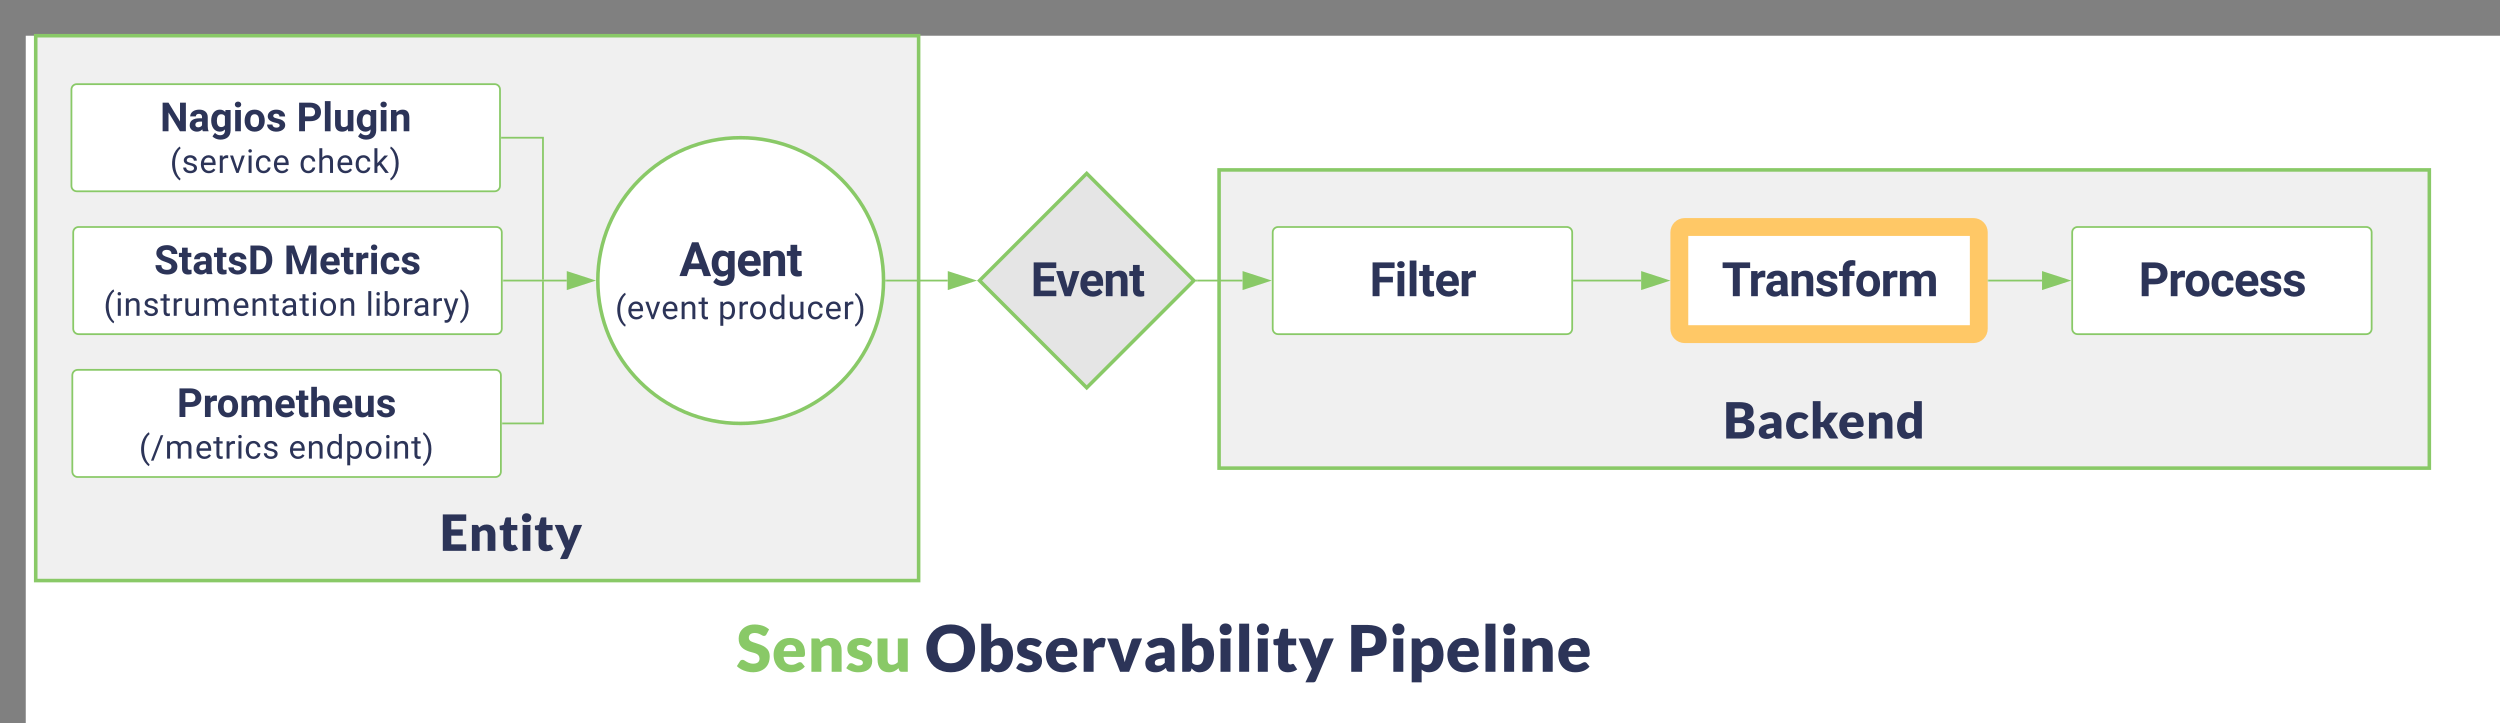 <svg xmlns="http://www.w3.org/2000/svg" xmlns:xlink="http://www.w3.org/1999/xlink" xmlns:lucid="lucid" viewBox="0 0 1400 405" preserveAspectRatio="xMidYMid meet"><rect x="0" y="0" width="1400" height="405" fill="#808080" stroke="none"/><g transform="translate(14.423 20)" lucid:page-tab-id="0_0"><path d="M0 0h1823.08v553.85H0z" fill="#fff"/><a xlink:href="../pipeline-agent-backend/" target="_top"><path d="M668.26 75.15H1346v167H668.26z" stroke="#89c967" stroke-width="2" fill="#f0f0f0"/><path class="lucid-link lucid-hotspot lucid-overlay-hotspot" d="M668.26 75.15H1346v167H668.26z" fill="none"/></a><a xlink:href="../pipeline-filter/" target="_top"><path d="M698.3 110.12c0-1.66 1.33-3 3-3H863c1.66 0 3 1.34 3 3v54c0 1.65-1.34 3-3 3H701.3c-1.67 0-3-1.35-3-3z" stroke="#89c967" fill="#fff"/><use xlink:href="#a" transform="matrix(1,0,0,1,703.29,112.115) translate(49.24 33.764)"/><path class="lucid-link lucid-hotspot lucid-overlay-hotspot" d="M698.3 110.12c0-1.66 1.33-3 3-3H863c1.66 0 3 1.34 3 3v54c0 1.65-1.34 3-3 3H701.3c-1.67 0-3-1.35-3-3z" fill="none"/></a><a xlink:href="../pipeline-transform/" target="_top"><path d="M926 110.12c0-1.66 1.34-3 3-3h161.7c1.67 0 3 1.34 3 3v54c0 1.65-1.33 3-3 3H929c-1.66 0-3-1.35-3-3z" stroke="#ffc866" stroke-width="10" fill="#fff"/><use xlink:href="#b" transform="matrix(1,0,0,1,931,112.115) translate(18.722 33.764)"/><path class="lucid-link lucid-hotspot lucid-overlay-hotspot" d="M926 110.12c0-1.66 1.34-3 3-3h161.7c1.67 0 3 1.34 3 3v54c0 1.65-1.33 3-3 3H929c-1.66 0-3-1.35-3-3z" fill="none"/></a><a xlink:href="../pipeline-process/" target="_top"><path d="M1146 110.12c0-1.66 1.34-3 3-3h161.7c1.67 0 3 1.34 3 3v54c0 1.65-1.33 3-3 3H1149c-1.66 0-3-1.35-3-3z" stroke="#89c967" fill="#fff"/><use xlink:href="#c" transform="matrix(1,0,0,1,1151,112.115) translate(32.231 33.764)"/><path class="lucid-link lucid-hotspot lucid-overlay-hotspot" d="M1146 110.12c0-1.66 1.34-3 3-3h161.7c1.67 0 3 1.34 3 3v54c0 1.65-1.33 3-3 3H1149c-1.66 0-3-1.35-3-3z" fill="none"/></a><path d="M656.04 137.12h25.37" stroke="#89c967" fill="none"/><path d="M656.06 137.62h-1.02l.5-.5-.5-.5h1.02z" fill="#89c967"/><path d="M696.17 137.12l-14.26 4.63v-9.27z" stroke="#89c967" fill="#89c967"/><path d="M867 137.12h37.62" stroke="#89c967" fill="none"/><path d="M867 137.62h-.5v-1h.5z" fill="#89c967"/><path d="M919.38 137.12l-14.26 4.63v-9.27z" stroke="#89c967" fill="#89c967"/><path d="M1099.2 137.12h29.92" stroke="#89c967" fill="none"/><path d="M1099.22 137.62h-.5v-1h.5z" fill="#89c967"/><path d="M1143.88 137.12l-14.26 4.63v-9.27z" stroke="#89c967" fill="#89c967"/><a xlink:href="../pipeline-entities/" target="_top"><path d="M5.58 0H500v305.12H5.58z" stroke="#89c967" stroke-width="2" fill="#f0f0f0"/><path class="lucid-link lucid-hotspot lucid-overlay-hotspot" d="M5.58 0H500v305.12H5.58z" fill="none"/></a><path d="M266.58 57.12h23.06v79.5" stroke="#89c967" fill="none"/><path d="M266.6 57.62h-.52v-1h.5z" fill="#89c967"/><path d="M289.64 136.6v.52M267.58 137.12h35.4" stroke="#89c967" fill="none"/><path d="M267.6 137.62h-.52v-1h.5z" fill="#89c967"/><path d="M317.73 137.12l-14.26 4.63v-9.27z" stroke="#89c967" fill="#89c967"/><path d="M267.08 217.12h22.56v-79.5" stroke="#89c967" fill="none"/><path d="M267.1 217.62h-.52v-1h.5z" fill="#89c967"/><path d="M289.64 137.63v-.5M481.85 137.12h34.48" stroke="#89c967" fill="none"/><path d="M481.87 137.62h-.53v-1h.53z" fill="#89c967"/><path d="M531.1 137.12l-14.27 4.63v-9.27z" stroke="#89c967" fill="#89c967"/><a xlink:href="../pipeline-agent-backend/" target="_top"><path d="M753.27 197.12h507.7v40h-507.7z" stroke="#000" stroke-opacity="0" stroke-width="2" fill-opacity="0"/><use xlink:href="#d" transform="matrix(1,0,0,1,753.273,197.115) translate(197.303 28.471)"/><path class="lucid-link lucid-hotspot lucid-overlay-hotspot" d="M753.27 197.12h507.7v40h-507.7z" fill="none"/></a><a xlink:href="../pipeline-entities/" target="_top"><path d="M160 260h223.6v44.26H160z" stroke="#000" stroke-opacity="0" stroke-width="2" fill-opacity="0"/><use xlink:href="#e" transform="matrix(1,0,0,1,160,260) translate(71.861 28.471)"/><path class="lucid-link lucid-hotspot lucid-overlay-hotspot" d="M160 260h223.6v44.26H160z" fill="none"/></a><a xlink:href="../pipeline-checks-events/" target="_top"><path d="M594.13 77.12l60 60-60 60-60-60z" stroke="#89c967" stroke-width="2" fill="#e5e5e5"/><use xlink:href="#f" transform="matrix(1,0,0,1,539.128,82.115) translate(23.611 63.764)"/><path class="lucid-link lucid-hotspot lucid-overlay-hotspot" d="M594.13 77.12l60 60-60 60-60-60z" fill="none"/></a><a xlink:href="../pipeline-agent-backend/" target="_top"><path d="M480.35 137.12c0 44.18-35.8 80-80 80-44.18 0-80-35.82-80-80 0-44.2 35.82-80 80-80 44.2 0 80 35.8 80 80z" stroke="#89c967" stroke-width="2" fill="#fff"/><use xlink:href="#g" transform="matrix(1,0,0,1,325.353,62.115) translate(40.614 72.496)"/><use xlink:href="#h" transform="matrix(1,0,0,1,325.353,62.115) translate(4.678 96.597)"/><use xlink:href="#i" transform="matrix(1,0,0,1,325.353,62.115) translate(62.352 96.597)"/><path class="lucid-link lucid-hotspot lucid-overlay-hotspot" d="M480.35 137.12c0 44.18-35.8 80-80 80-44.18 0-80-35.82-80-80 0-44.2 35.82-80 80-80 44.2 0 80 35.8 80 80z" fill="none"/></a><path d="M400.35 218.62v39.5-41.74" stroke="#000" stroke-opacity="0" fill="none"/><path d="M400.35 201.62l4.64 14.26h-9.28z" stroke="#000" stroke-opacity="0" fill-opacity="0"/><a xlink:href="../pipeline-checks-events/" target="_top"><path d="M25.58 30.12c0-1.66 1.34-3 3-3h234c1.65 0 3 1.34 3 3v54c0 1.65-1.35 3-3 3h-234c-1.66 0-3-1.35-3-3z" stroke="#89c967" fill="#fff"/><use xlink:href="#j" transform="matrix(1,0,0,1,30.577,32.115) translate(44.636 21.4)"/><use xlink:href="#k" transform="matrix(1,0,0,1,30.577,32.115) translate(121.069 21.4)"/><use xlink:href="#l" transform="matrix(1,0,0,1,30.577,32.115) translate(50.152 44.719)"/><use xlink:href="#m" transform="matrix(1,0,0,1,30.577,32.115) translate(122.503 44.719)"/><path class="lucid-link lucid-hotspot lucid-overlay-hotspot" d="M25.58 30.12c0-1.66 1.34-3 3-3h234c1.65 0 3 1.34 3 3v54c0 1.65-1.35 3-3 3h-234c-1.66 0-3-1.35-3-3z" fill="none"/></a><a xlink:href="../pipeline-checks-events/" target="_top"><path d="M26.58 110.12c0-1.66 1.34-3 3-3h234c1.65 0 3 1.34 3 3v54c0 1.65-1.35 3-3 3h-234c-1.66 0-3-1.35-3-3z" stroke="#89c967" fill="#fff"/><use xlink:href="#n" transform="matrix(1,0,0,1,31.577,112.115) translate(40.292 21.4)"/><use xlink:href="#o" transform="matrix(1,0,0,1,31.577,112.115) translate(112.979 21.4)"/><use xlink:href="#p" transform="matrix(1,0,0,1,31.577,112.115) translate(11.991 44.719)"/><use xlink:href="#q" transform="matrix(1,0,0,1,31.577,112.115) translate(158.833 44.719)"/><path class="lucid-link lucid-hotspot lucid-overlay-hotspot" d="M26.58 110.12c0-1.66 1.34-3 3-3h234c1.65 0 3 1.34 3 3v54c0 1.65-1.35 3-3 3h-234c-1.66 0-3-1.35-3-3z" fill="none"/></a><a xlink:href="../pipeline-checks-events/" target="_top"><path d="M26.08 190.12c0-1.66 1.34-3 3-3h234c1.65 0 3 1.34 3 3v54c0 1.65-1.35 3-3 3h-234c-1.66 0-3-1.35-3-3z" stroke="#89c967" fill="#fff"/><use xlink:href="#r" transform="matrix(1,0,0,1,31.077,192.115) translate(53.575 21.4)"/><use xlink:href="#s" transform="matrix(1,0,0,1,31.077,192.115) translate(32.307 44.719)"/><use xlink:href="#t" transform="matrix(1,0,0,1,31.077,192.115) translate(116.047 44.719)"/><path class="lucid-link lucid-hotspot lucid-overlay-hotspot" d="M26.08 190.12c0-1.66 1.34-3 3-3h234c1.65 0 3 1.34 3 3v54c0 1.65-1.35 3-3 3h-234c-1.66 0-3-1.35-3-3z" fill="none"/></a><a xlink:href="../" target="_top"><path d="M383.6 320h507.7v44H383.6z" stroke="#000" stroke-opacity="0" stroke-width="2" fill-opacity="0"/><use xlink:href="#u" transform="matrix(1,0,0,1,383.604,320) translate(14.369 36.198)"/><use xlink:href="#v" transform="matrix(1,0,0,1,383.604,320) translate(119.955 36.198)"/><use xlink:href="#w" transform="matrix(1,0,0,1,383.604,320) translate(356.505 36.198)"/><path class="lucid-link lucid-hotspot lucid-overlay-hotspot" d="M383.6 320h507.7v44H383.6z" fill="none"/></a><defs><path fill="#2c3458" d="M1006-595H430V0H130v-1456h948v243H430v376h576v242" id="x"/><path fill="#2c3458" d="M416 0H126v-1082h290V0zM271-1212c-92 0-162-61-162-150s68-149 162-149c93 0 162 60 162 149s-70 150-162 150" id="y"/><path fill="#2c3458" d="M416 0H126v-1536h290V0" id="z"/><path fill="#2c3458" d="M457-330c2 83 25 111 111 112 32 0 60-2 85-7V-6c-57 17-115 26-175 26-203 0-310-102-310-307v-583H10v-212h158v-266h289v266h185v212H457v540" id="A"/><path fill="#2c3458" d="M1031-175C952-60 797 20 609 20 287 20 60-206 72-543c12-330 180-559 505-559 309 0 482 214 477 537v118H365c15 134 115 234 263 234 111 0 198-40 261-121zM770-644c5-139-62-226-194-224-130 1-191 97-208 224h402" id="B"/><path fill="#2c3458" d="M719-811c-143-24-279 1-319 103V0H111v-1082h273l8 129c74-124 180-175 331-136" id="C"/><g id="a"><use transform="matrix(0.013,0,0,0.013,0,0)" xlink:href="#x"/><use transform="matrix(0.013,0,0,0.013,14.047,0)" xlink:href="#y"/><use transform="matrix(0.013,0,0,0.013,20.846,0)" xlink:href="#z"/><use transform="matrix(0.013,0,0,0.013,27.644,0)" xlink:href="#A"/><use transform="matrix(0.013,0,0,0.013,36.308,0)" xlink:href="#B"/><use transform="matrix(0.013,0,0,0.013,50.168,0)" xlink:href="#C"/></g><path fill="#2c3458" d="M1226-1213H780V0H480v-1213H40v-243h1186v243" id="D"/><path fill="#2c3458" d="M552-1102c254-4 435 134 435 383v469c1 103 15 180 43 233V0H738c-13-26-23-58-29-97C639-19 548 20 436 20 238 20 64-113 68-304c5-258 212-357 496-357h133c11-137-29-227-160-227-90 0-156 45-156 131H92c15-231 213-342 460-345zM357-325c0 76 61 124 142 124 88 0 168-45 198-105v-186H589c-152 2-232 51-232 167" id="E"/><path fill="#2c3458" d="M750-692c-1-124-48-174-173-175-81 0-142 35-183 104V0H105v-1082h272l9 125c77-97 181-145 311-145 244 0 342 151 342 403V0H750v-692" id="F"/><path fill="#2c3458" d="M529-185c94 0 168-33 168-114 0-35-18-63-53-83s-91-39-168-55C219-491 90-600 90-765c0-208 203-337 432-337 246 0 451 124 453 349H686c-2-91-62-143-165-143-86 0-151 41-153 117 0 32 16 57 46 77 63 43 257 69 335 100 151 60 229 153 229 291C978-13 554 93 282-28 162-81 60-190 56-344h274c5 106 86 159 199 159" id="G"/><path fill="#2c3458" d="M190-1174c-11-296 244-440 544-363l-3 224c-24-6-53-9-88-9-109 0-163 51-163 153v87h215v212H480V0H190v-870H29v-212h161v-92" id="H"/><path fill="#2c3458" d="M579 20C257 20 58-214 66-551c8-331 182-551 511-551 324 0 514 231 514 572 0 319-198 550-512 550zm-2-888c-169 0-222 141-222 338 0 181 61 317 224 317 170 0 223-137 223-338 0-178-64-317-225-317" id="I"/><path fill="#2c3458" d="M741-689c-2-124-40-177-163-178-82 0-141 34-178 102V0H111v-1082h271l9 121c77-94 180-141 311-141 139 0 235 55 287 165 76-110 184-165 325-165 249 0 348 151 348 411V0h-290v-690c-2-123-39-176-163-177-87 0-147 41-180 124l1 743H741v-689" id="J"/><g id="b"><use transform="matrix(0.013,0,0,0.013,0,0)" xlink:href="#D"/><use transform="matrix(0.013,0,0,0.013,15.049,0)" xlink:href="#C"/><use transform="matrix(0.013,0,0,0.013,24.026,0)" xlink:href="#E"/><use transform="matrix(0.013,0,0,0.013,37.773,0)" xlink:href="#F"/><use transform="matrix(0.013,0,0,0.013,52.133,0)" xlink:href="#G"/><use transform="matrix(0.013,0,0,0.013,65.317,0)" xlink:href="#H"/><use transform="matrix(0.013,0,0,0.013,74.507,0)" xlink:href="#I"/><use transform="matrix(0.013,0,0,0.013,89.005,0)" xlink:href="#C"/><use transform="matrix(0.013,0,0,0.013,98.357,0)" xlink:href="#J"/></g><path fill="#2c3458" d="M1245-974c0 302-233 466-552 461H430V0H130v-1456h568c323 5 547 167 547 482zm-303 2c1-143-93-241-237-241H430v457h268c151 1 244-71 244-216" id="K"/><path fill="#2c3458" d="M355-556c-2 203 30 338 206 343 102 3 181-63 182-161h271C1001-128 821 17 566 20 242 24 66-212 66-554c0-320 184-548 498-548 262 0 451 167 450 423H743c-1-108-75-193-184-189-162 6-202 123-204 312" id="L"/><g id="c"><use transform="matrix(0.013,0,0,0.013,0,0)" xlink:href="#K"/><use transform="matrix(0.013,0,0,0.013,16.539,0)" xlink:href="#C"/><use transform="matrix(0.013,0,0,0.013,25.441,0)" xlink:href="#I"/><use transform="matrix(0.013,0,0,0.013,39.939,0)" xlink:href="#L"/><use transform="matrix(0.013,0,0,0.013,53.31,0)" xlink:href="#B"/><use transform="matrix(0.013,0,0,0.013,67.17,0)" xlink:href="#G"/><use transform="matrix(0.013,0,0,0.013,80.354,0)" xlink:href="#G"/></g><path fill="#2c3458" d="M966-754c170 42 282 125 282 315 0 303-231 439-546 439H120v-1457h536c319 4 558 86 558 394 0 177-112 257-248 309zm-52 308c1-132-85-172-220-172H458v363h238c138 0 217-58 218-191zm-38-577c0-140-81-181-220-181H458v360c201-1 418 30 418-179" id="M"/><path fill="#2c3458" d="M572-1057c257 0 406 153 406 409V0c-68-4-160 9-208-12-30-14-45-72-60-107C623-47 539 18 382 16 189 13 70-77 70-270c0-183 145-251 311-298 78-21 176-33 295-36 8-132-26-216-144-216-125 0-159 78-268 78-94 0-104-95-146-151 112-100 257-164 454-164zM366-285c-2 73 41 96 114 96 97 0 140-35 196-89v-144c-104 4-184 15-248 46-39 19-61 43-62 91" id="N"/><path fill="#2c3458" d="M958-162C862-50 728 16 528 16 297 16 159-117 90-293c-49-124-51-307-4-437 70-194 223-323 484-323 177 0 287 60 380 153-36 45-67 98-109 136-73 33-113-34-174-50-21-5-46-11-77-11-169 4-215 131-220 304-6 205 103 354 302 295 57-17 74-74 140-74 25 0 42 10 56 27" id="O"/><path fill="#2c3458" d="M430-1497v839c57 1 95 0 120-37l196-292c22-33 48-50 100-50h284L862-668c-25 34-54 60-90 82 30 23 56 53 78 90L1142 0H862c-52-1-83-16-102-52L564-419c-19-31-28-40-74-40h-60V0H120v-1497h310" id="P"/><path fill="#2c3458" d="M1024-162C926-48 781 16 578 16 325 16 169-111 94-299c-49-123-59-309-6-439 74-183 225-315 476-315 298 0 466 176 466 475 0 66-3 115-70 115H362c16 155 90 243 244 247 98 2 155-39 218-71 37-18 85-16 110 14zM752-643c-3-120-60-196-182-196-129 0-185 80-205 196h387" id="Q"/><path fill="#2c3458" d="M612-820c-81 1-134 39-182 81V0H120v-1037h192c70-3 79 59 94 112 74-70 159-128 302-128 236 0 352 157 352 394V0H750v-659c0-96-44-162-138-161" id="R"/><path fill="#2c3458" d="M494-1057c110-3 175 36 236 85v-525h310V0H848c-79 3-80-75-100-131C671-51 581 16 426 16 225 16 127-123 78-290c-38-128-40-313 4-440 62-181 183-321 412-327zM370-515c0 153 21 293 164 293 98 0 150-43 196-97v-440c-41-45-87-70-162-70-160 0-198 144-198 314" id="S"/><g id="d"><use transform="matrix(0.014,0,0,0.014,0,0)" xlink:href="#M"/><use transform="matrix(0.014,0,0,0.014,18.923,0)" xlink:href="#N"/><use transform="matrix(0.014,0,0,0.014,34.471,0)" xlink:href="#O"/><use transform="matrix(0.014,0,0,0.014,48.49,0)" xlink:href="#P"/><use transform="matrix(0.014,0,0,0.014,64.24,0)" xlink:href="#Q"/><use transform="matrix(0.014,0,0,0.014,79.933,0)" xlink:href="#R"/><use transform="matrix(0.014,0,0,0.014,96.663,0)" xlink:href="#S"/></g><path fill="#2c3458" d="M1058-1457v260H460v340h458v250H460v347h598V0H120v-1457h938" id="T"/><path fill="#2c3458" d="M774-74c-71 55-172 90-290 90-196 0-304-108-304-303v-536c-70 1-146 12-146-61v-121l165-32 61-253c16-78 146-38 230-48v303h252v212H490v515c0 45 23 83 68 83 48 0 88-50 122 4" id="U"/><path fill="#2c3458" d="M440-1037V0H130v-1037h310zm-154-466c113 0 190 70 190 182 0 111-79 180-190 180-109 0-184-71-184-180 0-110 74-182 184-182" id="V"/><path fill="#2c3458" d="M544 269c-20 41-37 60-98 60H214L414-91 0-1037h274c46-1 73 23 84 54 69 190 150 371 209 571 68-189 134-380 199-571 10-28 45-55 82-54h250" id="W"/><g id="e"><use transform="matrix(0.014,0,0,0.014,0,0)" xlink:href="#T"/><use transform="matrix(0.014,0,0,0.014,16.298,0)" xlink:href="#R"/><use transform="matrix(0.014,0,0,0.014,33.029,0)" xlink:href="#U"/><use transform="matrix(0.014,0,0,0.014,44.567,0)" xlink:href="#V"/><use transform="matrix(0.014,0,0,0.014,52.788,0)" xlink:href="#U"/><use transform="matrix(0.014,0,0,0.014,64.327,0)" xlink:href="#W"/></g><path fill="#2c3458" d="M1006-631H430v390h676V0H130v-1456h974v243H430v347h576v235" id="X"/><path fill="#2c3458" d="M516-353l201-729h302L654 0H378L13-1082h302" id="Y"/><g id="f"><use transform="matrix(0.013,0,0,0.013,0,0)" xlink:href="#X"/><use transform="matrix(0.013,0,0,0.013,14.098,0)" xlink:href="#Y"/><use transform="matrix(0.013,0,0,0.013,26.893,0)" xlink:href="#B"/><use transform="matrix(0.013,0,0,0.013,40.753,0)" xlink:href="#F"/><use transform="matrix(0.013,0,0,0.013,55.113,0)" xlink:href="#A"/></g><path fill="#2c3458" d="M952-300H426L326 0H7l542-1456h278L1372 0h-319zM507-543h364l-183-545" id="Z"/><path fill="#2c3458" d="M505 20C221 18 69-239 69-549c0-302 153-553 438-553 119 0 211 41 277 122l12-102h262V-36c-8 305-208 458-520 462-160 1-335-76-403-170L263 80c72 81 159 121 262 121 172 1 260-107 243-294C701-18 614 20 505 20zm76-887c-165 0-223 147-223 339 0 172 66 314 221 314 88 0 151-33 189-99v-455c-39-66-101-99-187-99" id="aa"/><g id="g"><use transform="matrix(0.013,0,0,0.013,0,0)" xlink:href="#Z"/><use transform="matrix(0.013,0,0,0.013,17.253,0)" xlink:href="#aa"/><use transform="matrix(0.013,0,0,0.013,31.889,0)" xlink:href="#B"/><use transform="matrix(0.013,0,0,0.013,45.748,0)" xlink:href="#F"/><use transform="matrix(0.013,0,0,0.013,60.109,0)" xlink:href="#A"/></g><path fill="#2c3458" d="M319-664C304-226 428 158 661 357l-38 113c-89-49-172-133-254-248C142-97 71-578 194-1025c67-244 240-513 429-618l38 122c-201 153-330 502-342 857" id="ab"/><path fill="#2c3458" d="M599-131c141 0 220-65 285-146l113 88C906-50 770 20 589 20 281 21 93-214 93-545c0-223 93-397 233-485 74-48 154-72 240-72 300 2 449 218 445 537v77H278c0 197 129 357 321 357zm227-509c-3-180-88-310-260-310-170 0-264 140-282 310h542" id="ac"/><path fill="#2c3458" d="M497-251l268-831h189L566 0H425L33-1082h189" id="ad"/><path fill="#2c3458" d="M589-945c-131 0-219 81-264 174V0H140v-1082h175l6 136c83-104 191-156 324-156 229 0 346 129 346 387V0H806v-716c-2-153-65-229-217-229" id="ae"/><path fill="#2c3458" d="M456 20C285 20 205-92 206-268v-671H9v-143h197v-262h185v262h202v143H391v671c-9 125 92 149 207 118V0c-49 13-96 20-142 20" id="af"/><g id="h"><use transform="matrix(0.009,0,0,0.009,0,0)" xlink:href="#ab"/><use transform="matrix(0.009,0,0,0.009,6.573,0)" xlink:href="#ac"/><use transform="matrix(0.009,0,0,0.009,16.639,0)" xlink:href="#ad"/><use transform="matrix(0.009,0,0,0.009,25.832,0)" xlink:href="#ac"/><use transform="matrix(0.009,0,0,0.009,36.02,0)" xlink:href="#ae"/><use transform="matrix(0.009,0,0,0.009,46.631,0)" xlink:href="#af"/></g><path fill="#2c3458" d="M632-1102c291 0 422 251 422 573 0 297-141 548-419 549-131 0-235-42-310-125v521H140v-1498h169l9 120c75-93 180-140 314-140zm-53 971c207 0 290-180 290-419 0-218-92-395-292-395-112 0-196 50-252 149v517c55 99 140 148 254 148" id="ag"/><path fill="#2c3458" d="M663-916c-163-27-288 18-338 148V0H140v-1082h180l3 125c61-97 147-145 258-145 36 0 63 5 82 14v172" id="ah"/><path fill="#2c3458" d="M584 20C278 26 81-227 91-551c10-320 175-545 491-551 308-5 503 247 494 573-9 322-175 543-492 549zm-2-970c-208 0-305 185-305 421 0 216 106 398 307 398 211 0 307-186 307-420 0-214-109-399-309-399" id="ai"/><path fill="#2c3458" d="M520 20C244 20 95-247 95-550c0-298 151-550 427-552 127 0 227 43 301 130v-564h185V0H838l-9-116C755-25 652 20 520 20zm48-965c-210 0-288 177-288 416 0 218 87 392 286 392 117 0 203-53 257-158v-497c-55-102-140-153-255-153" id="aj"/><path fill="#2c3458" d="M491 20c-241-1-355-148-355-398v-704h185v699c0 164 67 246 200 246 141 0 235-53 282-158v-787h185V0H812l-4-107C736-22 630 20 491 20" id="ak"/><path fill="#2c3458" d="M277-555c0 244 77 420 297 424 127 2 249-93 255-210h175C980-127 805 20 574 20 258 20 81-222 92-562c11-319 164-533 481-540 237-5 426 165 431 392H829c-7-133-115-242-256-240-209 4-296 166-296 395" id="al"/><path fill="#2c3458" d="M38 357C331 141 457-487 337-984c-53-219-157-429-299-546l39-113c190 106 362 378 431 621 75 268 76 597 0 868C440 88 266 365 77 470" id="am"/><g id="i"><use transform="matrix(0.009,0,0,0.009,0,0)" xlink:href="#ag"/><use transform="matrix(0.009,0,0,0.009,10.789,0)" xlink:href="#ah"/><use transform="matrix(0.009,0,0,0.009,17.109,0)" xlink:href="#ai"/><use transform="matrix(0.009,0,0,0.009,28.076,0)" xlink:href="#aj"/><use transform="matrix(0.009,0,0,0.009,38.922,0)" xlink:href="#ak"/><use transform="matrix(0.009,0,0,0.009,49.523,0)" xlink:href="#al"/><use transform="matrix(0.009,0,0,0.009,59.589,0)" xlink:href="#ac"/><use transform="matrix(0.009,0,0,0.009,69.777,0)" xlink:href="#ah"/><use transform="matrix(0.009,0,0,0.009,76.285,0)" xlink:href="#am"/></g><path fill="#2c3458" d="M1314 0h-300L430-958V0H130v-1456h300l585 960v-960h299V0" id="an"/><g id="j"><use transform="matrix(0.011,0,0,0.011,0,0)" xlink:href="#an"/><use transform="matrix(0.011,0,0,0.011,15.841,0)" xlink:href="#E"/><use transform="matrix(0.011,0,0,0.011,27.87,0)" xlink:href="#aa"/><use transform="matrix(0.011,0,0,0.011,40.676,0)" xlink:href="#y"/><use transform="matrix(0.011,0,0,0.011,46.625,0)" xlink:href="#I"/><use transform="matrix(0.011,0,0,0.011,59.311,0)" xlink:href="#G"/></g><path fill="#2c3458" d="M463 20c-241-1-359-147-359-393v-709h289v699c0 113 51 169 154 169 98 0 165-34 202-102v-766h290V0H767l-8-110C688-23 589 20 463 20" id="ao"/><g id="k"><use transform="matrix(0.011,0,0,0.011,0,0)" xlink:href="#K"/><use transform="matrix(0.011,0,0,0.011,14.472,0)" xlink:href="#z"/><use transform="matrix(0.011,0,0,0.011,20.42,0)" xlink:href="#ao"/><use transform="matrix(0.011,0,0,0.011,32.975,0)" xlink:href="#aa"/><use transform="matrix(0.011,0,0,0.011,45.781,0)" xlink:href="#y"/><use transform="matrix(0.011,0,0,0.011,51.73,0)" xlink:href="#F"/></g><path fill="#2c3458" d="M538-131c121 0 232-49 232-156 0-50-20-88-56-117-73-60-334-92-420-143-92-55-162-110-162-238 0-190 192-317 400-317 223 0 414 129 413 338H759c0-108-110-186-227-186-119 0-215 53-215 159 0 45 18 78 53 101 76 52 331 90 416 139 98 57 169 115 169 251C955-92 760 20 538 20c-176 0-314-68-386-174-38-55-57-115-57-179h185c6 129 116 202 258 202" id="ap"/><path fill="#2c3458" d="M341 0H156v-1082h185V0zm-91-1264c-68 0-108-42-109-105 0-62 41-107 109-107s110 44 110 107-42 105-110 105" id="aq"/><g id="l"><use transform="matrix(0.009,0,0,0.009,0,0)" xlink:href="#ab"/><use transform="matrix(0.009,0,0,0.009,6.573,0)" xlink:href="#ap"/><use transform="matrix(0.009,0,0,0.009,16.489,0)" xlink:href="#ac"/><use transform="matrix(0.009,0,0,0.009,26.677,0)" xlink:href="#ah"/><use transform="matrix(0.009,0,0,0.009,33.353,0)" xlink:href="#ad"/><use transform="matrix(0.009,0,0,0.009,42.668,0)" xlink:href="#aq"/><use transform="matrix(0.009,0,0,0.009,47.335,0)" xlink:href="#al"/><use transform="matrix(0.009,0,0,0.009,57.401,0)" xlink:href="#ac"/></g><path fill="#2c3458" d="M589-945c-131 0-219 81-264 174V0H140v-1536h185v585c82-101 189-151 320-151 229 0 346 129 346 387V0H806v-716c-2-153-65-229-217-229" id="ar"/><path fill="#2c3458" d="M442-501L326-380V0H141v-1536h185v929c135-169 291-317 436-475h225L566-630 1036 0H819" id="as"/><g id="m"><use transform="matrix(0.009,0,0,0.009,0,0)" xlink:href="#al"/><use transform="matrix(0.009,0,0,0.009,10.066,0)" xlink:href="#ar"/><use transform="matrix(0.009,0,0,0.009,20.658,0)" xlink:href="#ac"/><use transform="matrix(0.009,0,0,0.009,30.846,0)" xlink:href="#al"/><use transform="matrix(0.009,0,0,0.009,40.912,0)" xlink:href="#as"/><use transform="matrix(0.009,0,0,0.009,50.659,0)" xlink:href="#am"/></g><path fill="#2c3458" d="M658-217c127 0 227-49 227-165 0-57-21-98-60-130-79-64-370-142-463-196-162-95-248-210-248-361 0-280 246-403 537-407 213-3 383 84 467 216 45 69 68 147 68 234H886c0-139-96-211-240-211-129 0-232 55-232 169 0 47 24 87 72 119s117 62 210 90c171 51 295 115 373 191s117 171 117 284c-2 272-237 411-528 404C331 13 78-135 69-458h301c0 161 96 241 288 241" id="at"/><path fill="#2c3458" d="M130 0v-1456h448c435 14 673 299 665 762-5 285-130 500-319 606C822-31 708 0 581 0H130zm809-685c9-311-79-526-361-528H430v972h145c252-2 356-181 364-444" id="au"/><g id="n"><use transform="matrix(0.011,0,0,0.011,0,0)" xlink:href="#at"/><use transform="matrix(0.011,0,0,0.011,13.792,0)" xlink:href="#A"/><use transform="matrix(0.011,0,0,0.011,21.373,0)" xlink:href="#E"/><use transform="matrix(0.011,0,0,0.011,33.402,0)" xlink:href="#A"/><use transform="matrix(0.011,0,0,0.011,40.983,0)" xlink:href="#G"/><use transform="matrix(0.011,0,0,0.011,52.518,0)" xlink:href="#au"/></g><path fill="#2c3458" d="M522-1456L896-400l372-1056h394V0h-301c-7-379 15-728 30-1085L998 0H792L400-1084c15 357 37 705 30 1084H130v-1456h392" id="av"/><g id="o"><use transform="matrix(0.011,0,0,0.011,0,0)" xlink:href="#av"/><use transform="matrix(0.011,0,0,0.011,19.653,0)" xlink:href="#B"/><use transform="matrix(0.011,0,0,0.011,31.781,0)" xlink:href="#A"/><use transform="matrix(0.011,0,0,0.011,39.361,0)" xlink:href="#C"/><use transform="matrix(0.011,0,0,0.011,47.545,0)" xlink:href="#y"/><use transform="matrix(0.011,0,0,0.011,53.493,0)" xlink:href="#L"/><use transform="matrix(0.011,0,0,0.011,65.193,0)" xlink:href="#G"/></g><path fill="#2c3458" d="M1240-945c-141 0-250 95-250 227V0H804v-709c0-157-77-236-231-236-121 0-204 52-249 155V0H139v-1082h175l5 120c79-93 186-140 321-140 151 0 254 58 309 174 69-98 181-174 345-174 237 0 362 126 362 377V0h-185v-714c-2-159-67-231-231-231" id="aw"/><path fill="#2c3458" d="M561-1102c238-4 403 126 403 351v498c0 99 13 178 38 237V0H808c-11-21-19-59-26-114C696-25 593 20 474 20c-199 0-368-130-365-320 4-251 214-359 490-356h180v-85c-1-135-86-212-229-212-115 0-232 67-233 171H131c20-205 206-316 430-320zM294-326c0 117 90 185 207 185 122 0 239-75 278-162v-222H634c-227 0-340 66-340 199" id="ax"/><g id="p"><use transform="matrix(0.009,0,0,0.009,0,0)" xlink:href="#ab"/><use transform="matrix(0.009,0,0,0.009,6.573,0)" xlink:href="#aq"/><use transform="matrix(0.009,0,0,0.009,11.24,0)" xlink:href="#ae"/><use transform="matrix(0.009,0,0,0.009,21.851,0)" xlink:href="#ap"/><use transform="matrix(0.009,0,0,0.009,31.766,0)" xlink:href="#af"/><use transform="matrix(0.009,0,0,0.009,38.048,0)" xlink:href="#ah"/><use transform="matrix(0.009,0,0,0.009,44.556,0)" xlink:href="#ak"/><use transform="matrix(0.009,0,0,0.009,55.157,0)" xlink:href="#aw"/><use transform="matrix(0.009,0,0,0.009,72.012,0)" xlink:href="#ac"/><use transform="matrix(0.009,0,0,0.009,82.2,0)" xlink:href="#ae"/><use transform="matrix(0.009,0,0,0.009,92.811,0)" xlink:href="#af"/><use transform="matrix(0.009,0,0,0.009,99.093,0)" xlink:href="#ax"/><use transform="matrix(0.009,0,0,0.009,109.553,0)" xlink:href="#af"/><use transform="matrix(0.009,0,0,0.009,115.835,0)" xlink:href="#aq"/><use transform="matrix(0.009,0,0,0.009,120.502,0)" xlink:href="#ai"/><use transform="matrix(0.009,0,0,0.009,131.47,0)" xlink:href="#ae"/></g><path fill="#2c3458" d="M341 0H156v-1536h185V0" id="ay"/><path fill="#2c3458" d="M634-1102c292 0 422 254 422 573 0 298-143 547-420 549-137 0-242-48-317-145L310 0H140v-1536h185v573c75-93 178-139 309-139zm-44 965c207 0 281-175 281-413 0-224-79-395-283-395-122 0-210 57-263 170v468c57 113 145 170 265 170" id="az"/><path fill="#2c3458" d="M494-271l252-811h198L509 167C425 381 299 474 84 421V271c167 16 242-37 283-173l41-110L22-1082h202" id="aA"/><g id="q"><use transform="matrix(0.009,0,0,0.009,0,0)" xlink:href="#ay"/><use transform="matrix(0.009,0,0,0.009,4.667,0)" xlink:href="#aq"/><use transform="matrix(0.009,0,0,0.009,9.334,0)" xlink:href="#az"/><use transform="matrix(0.009,0,0,0.009,20.123,0)" xlink:href="#ah"/><use transform="matrix(0.009,0,0,0.009,26.255,0)" xlink:href="#ax"/><use transform="matrix(0.009,0,0,0.009,36.715,0)" xlink:href="#ah"/><use transform="matrix(0.009,0,0,0.009,43.391,0)" xlink:href="#aA"/><use transform="matrix(0.009,0,0,0.009,52.49,0)" xlink:href="#am"/></g><path fill="#2c3458" d="M750-685c-1-124-48-182-173-182-85 0-146 33-184 98V0H104v-1536h289v572c77-92 173-138 289-138 235 0 357 136 357 409V0H750v-685" id="aB"/><g id="r"><use transform="matrix(0.011,0,0,0.011,0,0)" xlink:href="#K"/><use transform="matrix(0.011,0,0,0.011,14.472,0)" xlink:href="#C"/><use transform="matrix(0.011,0,0,0.011,22.261,0)" xlink:href="#I"/><use transform="matrix(0.011,0,0,0.011,34.947,0)" xlink:href="#J"/><use transform="matrix(0.011,0,0,0.011,54.37,0)" xlink:href="#B"/><use transform="matrix(0.011,0,0,0.011,66.497,0)" xlink:href="#A"/><use transform="matrix(0.011,0,0,0.011,74.078,0)" xlink:href="#aB"/><use transform="matrix(0.011,0,0,0.011,86.632,0)" xlink:href="#B"/><use transform="matrix(0.011,0,0,0.011,98.76,0)" xlink:href="#ao"/><use transform="matrix(0.011,0,0,0.011,111.314,0)" xlink:href="#G"/></g><path fill="#2c3458" d="M177 125H18l608-1581h158" id="aC"/><g id="s"><use transform="matrix(0.009,0,0,0.009,0,0)" xlink:href="#ab"/><use transform="matrix(0.009,0,0,0.009,6.573,0)" xlink:href="#aC"/><use transform="matrix(0.009,0,0,0.009,14.498,0)" xlink:href="#aw"/><use transform="matrix(0.009,0,0,0.009,31.353,0)" xlink:href="#ac"/><use transform="matrix(0.009,0,0,0.009,41.541,0)" xlink:href="#af"/><use transform="matrix(0.009,0,0,0.009,47.823,0)" xlink:href="#ah"/><use transform="matrix(0.009,0,0,0.009,54.331,0)" xlink:href="#aq"/><use transform="matrix(0.009,0,0,0.009,58.998,0)" xlink:href="#al"/><use transform="matrix(0.009,0,0,0.009,69.064,0)" xlink:href="#ap"/></g><g id="t"><use transform="matrix(0.009,0,0,0.009,0,0)" xlink:href="#ac"/><use transform="matrix(0.009,0,0,0.009,10.188,0)" xlink:href="#ae"/><use transform="matrix(0.009,0,0,0.009,20.799,0)" xlink:href="#aj"/><use transform="matrix(0.009,0,0,0.009,31.644,0)" xlink:href="#ag"/><use transform="matrix(0.009,0,0,0.009,42.434,0)" xlink:href="#ai"/><use transform="matrix(0.009,0,0,0.009,53.401,0)" xlink:href="#aq"/><use transform="matrix(0.009,0,0,0.009,58.068,0)" xlink:href="#ae"/><use transform="matrix(0.009,0,0,0.009,68.679,0)" xlink:href="#af"/><use transform="matrix(0.009,0,0,0.009,74.961,0)" xlink:href="#am"/></g><path fill="#89c967" d="M524-252c120-1 200-49 194-169-8-162-195-164-324-209-183-64-330-162-324-410 5-208 127-332 287-396 178-72 447-26 571 54 32 21 62 40 88 64l-84 157c-19 43-73 61-124 33-64-36-131-79-234-79-114 0-188 47-188 150 0 109 114 131 206 161 219 72 447 139 444 429-3 234-123 379-300 445-265 98-584-9-722-154l100-158c22-40 88-51 134-21 74 48 151 104 276 103" id="aD"/><path fill="#89c967" d="M1024-162C926-48 781 16 578 16 325 16 169-111 94-299c-49-123-59-309-6-439 74-183 225-315 476-315 298 0 466 176 466 475 0 66-3 115-70 115H362c16 155 90 243 244 247 98 2 155-39 218-71 37-18 85-16 110 14zM752-643c-3-120-60-196-182-196-129 0-185 80-205 196h387" id="aE"/><path fill="#89c967" d="M612-820c-81 1-134 39-182 81V0H120v-1037h192c70-3 79 59 94 112 74-70 159-128 302-128 236 0 352 157 352 394V0H750v-659c0-96-44-162-138-161" id="aF"/><path fill="#89c967" d="M56-725c5-259 241-361 518-318 104 16 188 63 250 124l-70 109c-15 22-27 35-60 35-81 0-126-60-222-60-69 0-122 24-122 85 0 75 88 87 152 109 156 54 328 97 328 304C830-90 649 16 394 16 236 16 110-38 22-112c35-48 58-109 103-146 116-42 152 74 285 65 73-5 130-23 130-90 0-78-87-92-154-113C219-449 52-505 56-725" id="aG"/><path fill="#89c967" d="M452 16c-236 0-352-157-352-395v-658h310v658c0 97 43 162 138 161 82-1 133-37 182-80v-739h310V0H848c-67 5-80-61-95-112C679-41 594 16 452 16" id="aH"/><g id="u"><use transform="matrix(0.018,0,0,0.018,0,0)" xlink:href="#aD"/><use transform="matrix(0.018,0,0,0.018,19.878,0)" xlink:href="#aE"/><use transform="matrix(0.018,0,0,0.018,39.828,0)" xlink:href="#aF"/><use transform="matrix(0.018,0,0,0.018,61.1,0)" xlink:href="#aG"/><use transform="matrix(0.018,0,0,0.018,77.236,0)" xlink:href="#aH"/></g><path fill="#2c3458" d="M1504-1022c73 177 73 411 0 587-110 265-336 451-702 451-365 0-594-187-704-451-73-177-73-412 0-588 110-265 339-450 704-450s592 187 702 451zM802-264c280 0 410-182 410-465 0-282-131-465-410-465-281 0-412 182-412 465 0 284 130 465 412 465" id="aI"/><path fill="#2c3458" d="M666 16c-127 3-195-56-255-124C401-53 395 0 326 0H120v-1497h310v570c74-71 163-129 304-126 201 5 299 137 348 303 38 127 40 313-4 439-63 179-182 322-412 327zm124-543c0-153-21-288-164-293-99-3-151 43-196 98v440c40 45 88 70 162 70 160 0 198-144 198-315" id="aJ"/><path fill="#2c3458" d="M56-725c5-259 241-361 518-318 104 16 188 63 250 124l-70 109c-15 22-27 35-60 35-81 0-126-60-222-60-69 0-122 24-122 85 0 75 88 87 152 109 156 54 328 97 328 304C830-90 649 16 394 16 236 16 110-38 22-112c35-48 58-109 103-146 116-42 152 74 285 65 73-5 130-23 130-90 0-78-87-92-154-113C219-449 52-505 56-725" id="aK"/><path fill="#2c3458" d="M768-795c-14 65-88 29-146 29-81 0-145 43-192 130V0H120v-1037c73 2 156-8 222 4 64 11 52 105 69 166 65-96 144-190 283-190 47 0 85 11 114 34" id="aL"/><path fill="#2c3458" d="M694 0H412L10-1037h258c43-1 77 23 86 54 69 227 146 446 203 684 58-239 142-456 211-684 10-29 42-55 82-54h246" id="aM"/><path fill="#2c3458" d="M440-1497V0H130v-1497h310" id="aN"/><g id="v"><use transform="matrix(0.018,0,0,0.018,0,0)" xlink:href="#aI"/><use transform="matrix(0.018,0,0,0.018,29.34,0)" xlink:href="#aJ"/><use transform="matrix(0.018,0,0,0.018,50.611,0)" xlink:href="#aK"/><use transform="matrix(0.018,0,0,0.018,66.747,0)" xlink:href="#Q"/><use transform="matrix(0.018,0,0,0.018,86.698,0)" xlink:href="#aL"/><use transform="matrix(0.018,0,0,0.018,101.845,0)" xlink:href="#aM"/><use transform="matrix(0.018,0,0,0.018,122.126,0)" xlink:href="#N"/><use transform="matrix(0.018,0,0,0.018,141.893,0)" xlink:href="#aJ"/><use transform="matrix(0.018,0,0,0.018,163.164,0)" xlink:href="#V"/><use transform="matrix(0.018,0,0,0.018,173.617,0)" xlink:href="#aN"/><use transform="matrix(0.018,0,0,0.018,184.069,0)" xlink:href="#V"/><use transform="matrix(0.018,0,0,0.018,194.521,0)" xlink:href="#U"/><use transform="matrix(0.018,0,0,0.018,209.191,0)" xlink:href="#W"/></g><path fill="#2c3458" d="M1220-981c0 346-230 490-586 494H458V0H120v-1457h514c350 4 586 140 586 476zm-338 0c0-152-92-223-248-223H458v462h176c169 2 248-80 248-239" id="aO"/><path fill="#2c3458" d="M666 16c-111 3-175-34-236-85v398H120v-1366h192c78-3 80 73 99 128 76-81 169-148 323-148 201 0 299 140 348 307 38 128 40 313-4 439-63 179-182 321-412 327zm124-543c0-153-21-288-164-293-99-3-151 43-196 98v440c40 45 88 70 162 70 160 0 198-144 198-315" id="aP"/><g id="w"><use transform="matrix(0.018,0,0,0.018,0,0)" xlink:href="#aO"/><use transform="matrix(0.018,0,0,0.018,23.398,0)" xlink:href="#V"/><use transform="matrix(0.018,0,0,0.018,33.85,0)" xlink:href="#aP"/><use transform="matrix(0.018,0,0,0.018,55.048,0)" xlink:href="#Q"/><use transform="matrix(0.018,0,0,0.018,74.999,0)" xlink:href="#aN"/><use transform="matrix(0.018,0,0,0.018,85.451,0)" xlink:href="#V"/><use transform="matrix(0.018,0,0,0.018,95.904,0)" xlink:href="#R"/><use transform="matrix(0.018,0,0,0.018,117.175,0)" xlink:href="#Q"/></g></defs></g></svg>